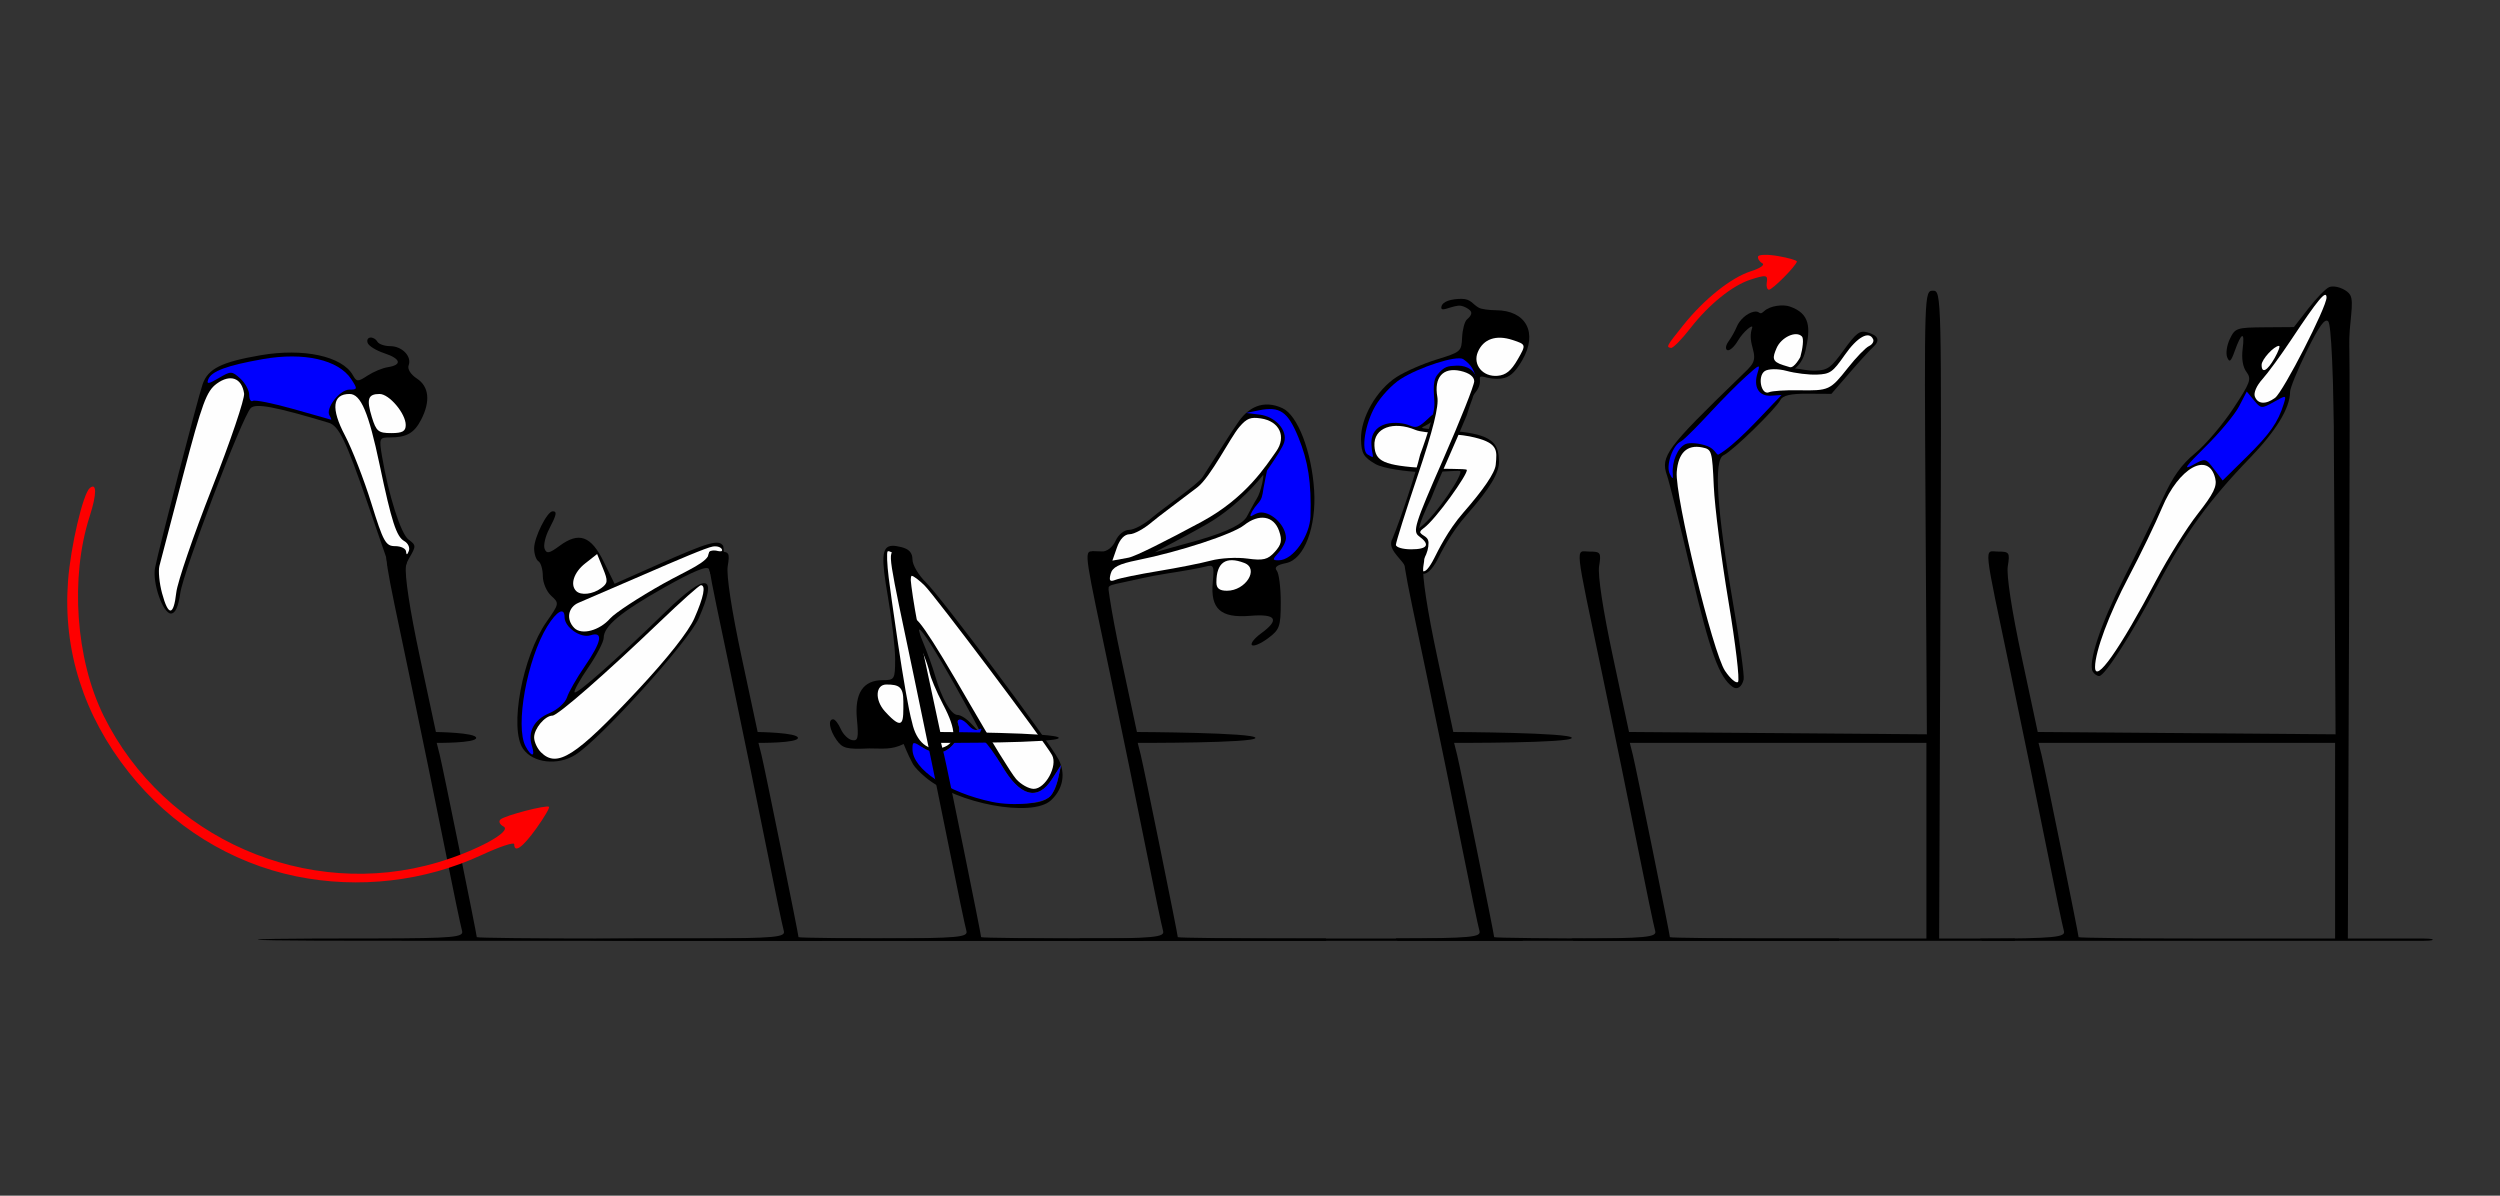 <?xml version="1.0" encoding="UTF-8" standalone="no"?>
<!-- Created with Inkscape (http://www.inkscape.org/) -->

<svg
   xmlns:dc="http://purl.org/dc/elements/1.1/"
   xmlns:cc="http://creativecommons.org/ns#"
   xmlns:rdf="http://www.w3.org/1999/02/22-rdf-syntax-ns#"
   xmlns:svg="http://www.w3.org/2000/svg"
   xmlns="http://www.w3.org/2000/svg"
   xmlns:sodipodi="http://sodipodi.sourceforge.net/DTD/sodipodi-0.dtd"
   xmlns:inkscape="http://www.inkscape.org/namespaces/inkscape"
   version="1.1"
   width="575"
   height="275"
   id="svg2"
   inkscape:version="0.91 r13725"
   sodipodi:docname="ub710303.svg">
  <rect width="100%" height="100%" fill="#333333" stroke="none"/>
  <sodipodi:namedview
     pagecolor="#d5d5d5"
     bordercolor="#666666"
     borderopacity="1"
     objecttolerance="10"
     gridtolerance="10"
     guidetolerance="10"
     inkscape:pageopacity="0"
     inkscape:pageshadow="2"
     inkscape:window-width="1299"
     inkscape:window-height="790"
     id="namedview11"
     showgrid="false"
     inkscape:zoom="1.3936515"
     inkscape:cx="343.7556"
     inkscape:cy="144.22411"
     inkscape:window-x="0"
     inkscape:window-y="0"
     inkscape:window-maximized="0"
     inkscape:current-layer="svg2" />
  <defs
     id="defs6" />
  <g
     id="g4084"
     transform="translate(-128.976,-35.6)">
    <path
       sodipodi:nodetypes="ccsscsssscccccssssscscscccscccc"
       inkscape:connector-curvature="0"
       id="path3881"
       d="m 465.152,104.336 c -2.266,-0.001 -4.426,0.525 -4.658,1.85 -0.227,1.296 1.855,-0.049 3.912,-0.285 0.915,-0.105 2.247,0.603 2.77,1.188 0.6,0.671 -0.289,1.546 -0.811,1.996 -0.521,0.45 -1.017,2.308 -1.102,4.129 -0.15,3.244 -0.266,3.343 -5.854,5.068 -3.135,0.968 -7.277,2.78 -9.205,4.023 -2.32,1.496 -4.399,3.852 -5.883,6.453 -1.484,2.601 -2.372,5.444 -2.312,7.91 0.077,3.215 0.596,4.096 3.355,5.678 1.798,1.027 7.286,1.739 10.416,1.836 3.131,0.097 8.484,-0.417 8.986,-0.251 1.069,0.359 -5.52,10.244 -9.109,12.922 -1.91,1.425 -0.075,1.463 -0.532,4.611 -1.015,6.985 1.756,8.078 4.514,2.764 0.79,-1.523 2.983,-6.026 6.709,-10.254 5.505,-6.246 7.478,-9.715 7.405,-12.27 -0.104,-3.63 -0.967,-5.869 -8.512,-6.773 -3.68,-0.441 -9.069,-0.651 -9.155,-0.936 -0.086,-0.285 0.8,-0.268 2.514,-1.664 2.206,-1.797 2.023,-1.665 4.571,-2.336 1.67,-0.469 3.524,-1.949 4.248,-2.941 0.854,-1.17 1.855,-2.101 1.945,-3.595 0.065,-1.07 -0.504,-1.621 1.716,-0.981 1.504,0.334 2.901,0.324 3.931,0.047 1.576,-0.424 2.776,-1.806 4.111,-4.119 3.617,-6.265 0.874,-11.425 -6.088,-11.455 -1.584,-0.007 -3.333,-0.255 -3.887,-0.553 -1.495,-0.802 -1.825,-2.061 -3.996,-2.062 z"
       style="fill:#000000" />
    <path
       sodipodi:nodetypes="sssccsscsss"
       id="path3927"
       d="m 465.518,153.533 c -3.559,4.073 -5.846,8.833 -6.634,10.389 -2.366,4.673 -3.859,4.224 -2.87,-2.581 0.43,-2.956 -1.387,-3.008 0.407,-4.265 2.719,-1.905 10.298,-12.579 9.913,-13.408 -0.154,-0.33 -5.43,-0.13 -9.509,-0.39 -9.662,-0.614 -11.53,-1.568 -11.731,-5.122 -0.238,-4.215 4.414,-5.779 9.43,-3.676 2.074,0.87 8.802,0.752 12.438,1.485 6.767,1.364 6.329,3.17 6.034,6.509 -0.167,1.887 -2.857,5.773 -7.478,11.06 z"
       style="fill:#fefefe"
       inkscape:connector-curvature="0" />
    <path
       id="path3923"
       d="m 473.429,122.037 c -3.409,0.299 -5.784,-2.567 -4.544,-5.484 1.276,-3.002 4.193,-4.007 7.988,-2.752 3.141,1.039 3.145,1.053 1.14,4.526 -1.481,2.566 -2.69,3.543 -4.584,3.709 z"
       style="fill:#fefefe"
       inkscape:connector-curvature="0" />
    <path
       sodipodi:nodetypes="csssccssccc"
       id="path3891"
       d="m 460.224,130.149 c -1.054,0.18 -1.619,0.626 -3.174,2.092 -2.313,2.181 -2.726,1.596 -4.317,1.044 -1.27,-0.441 -3.887,-0.707 -5.689,0.08 -1.276,0.558 -2.799,1.703 -2.639,4.535 0.163,2.88 1.044,3.353 -0.873,2.247 -1.563,-0.902 -0.599,-7.06 1.739,-11.109 1.282,-2.221 3.845,-4.969 5.809,-6.23 4.322,-2.773 12.868,-5.515 14.412,-4.624 2.058,1.37 2.478,2.776 2.866,3.962 0.99,3.073 -3.91,7.034 -8.134,8.003 z"
       style="fill:#0000fe"
       inkscape:connector-curvature="0" />
    <path
       inkscape:connector-curvature="0"
       id="path3652"
       d="m 463.928,119.705 c -1.898,0.077 -2.794,0.128 -4.393,2.133 -1.312,1.646 -0.584,4.993 -0.646,6.83 -0.031,1.609 -0.689,3.908 -1.986,7.83 -0.443,1.339 -0.883,2.575 -1.297,3.689 -1,4.282 -4.399,14.524 -6.359,19.295 -1.275,2.208 1.592,4.24 2.77,6.087 0.581,1.454 2.446,-1.06 4.536,-1.519 0.682,-1.31 0.996,-2.409 0.984,-3.637 -0.058,-1.839 -2.145,-1.429 -2.145,-3.117 0,-1.124 1.449,-4.518 2.715,-6.99 0.611,-1.589 1.435,-3.533 2.584,-6.139 2.48,-5.624 4.933,-11.297 5.451,-12.607 0.073,-0.185 0.136,-0.333 0.201,-0.488 0.378,-1.287 0.828,-2.595 1.295,-3.805 0.605,-2.048 1.21,-4.077 1.025,-4.621 -0.886,-2.619 -3.186,-3.005 -4.736,-2.941 z"
       style="fill:#000000"
       sodipodi:nodetypes="cscscccccscscccscc" />
    <path
       inkscape:connector-curvature="0"
       id="path3674"
       d="m 450.033,160.905 c 0,-0.571 2.268,-7.771 5.039,-16 3.508,-10.417 4.873,-15.889 4.492,-18.011 -0.806,-4.49 1.295,-6.868 5.291,-5.99 2.012,0.442 3.182,1.31 3.192,2.368 0.008,0.919 -3.22,9.045 -7.173,18.057 -6.525,14.874 -7.034,16.5 -5.515,17.61 2.631,1.924 1.975,3.003 -1.827,3.003 -1.925,0 -3.5,-0.467 -3.5,-1.037 z"
       style="fill:#fefefe" />
    <path
       sodipodi:nodetypes="sscssscssccccccssccscccsssccssssscccccssssssc"
       inkscape:connector-curvature="0"
       id="path3620"
       d="m 334.158,161.136 c -2.47,0.124 -2.492,2.886 -0.977,11.629 0.932,5.375 1.687,11.911 1.678,14.523 -0.015,4.55 -0.136,4.75 -2.861,4.75 -4.522,0 -6.503,3.015 -5.926,9.018 0.411,4.277 0.234,5.026 -1.121,4.771 -0.884,-0.166 -2.051,-1.311 -2.594,-2.545 -0.543,-1.234 -1.33,-2.244 -1.75,-2.244 -1.261,0 -0.865,2.41 0.783,4.764 1.347,1.923 2.321,2.175 7.5,1.936 3.145,-0.002 5.104,0.366 7.926,-1.018 0,0 0.998,2.536 2.084,4.512 0.008,0.019 0.023,0.042 0.033,0.062 0.02,0.036 0.037,0.076 0.057,0.111 l 0.008,0.002 c 0.385,0.66 1.504,1.847 2.83,2.963 7.245,6.096 24.461,9.289 28.82,5.344 2.424,-2.193 3.271,-5.212 2.361,-8.086 l -0.639,2.91 c -1.085,4.945 -2.883,6.016 -9.812,5.85 -7.517,-0.18 -16.783,-4.049 -20.639,-7.904 -0.275,-0.275 -0.547,-0.5 -0.814,-0.703 0.447,-2.317 -1.757,-5.459 0.305,-4.107 1.354,0.887 3.196,1.256 4.385,0.879 2.433,-0.772 4.424,-4.09 3.656,-6.092 -1.679,-4.375 6.489,3.407 10.326,9.84 3.912,6.558 7.991,7.467 11.174,2.488 l 2.047,-3.201 c -0.142,-0.441 -0.323,-0.878 -0.549,-1.309 -2.213,-4.221 -27.033,-37.357 -30.518,-40.742 -1.699,-1.65 -3.088,-4.004 -3.088,-5.23 0,-1.562 -0.77,-2.423 -2.572,-2.875 -0.842,-0.211 -1.543,-0.324 -2.113,-0.295 z m 38.84,50.451 c 0.004,0.014 0.007,0.027 0.012,0.041 l 0.019,-0.09 z m -32.564,-31.197 c 0.548,-0.033 3.638,4.732 8.227,12.898 3.322,5.912 5.918,10.75 5.768,10.75 -0.15,0 -1.089,-0.9 -2.084,-2 -0.995,-1.1 -2.403,-2 -3.129,-2 -1.488,0 -3.657,-3.786 -5.156,-9 -0.554,-1.925 -1.769,-5.3 -2.699,-7.5 -0.9,-2.128 -1.175,-3.134 -0.926,-3.148 z"
       style="fill:#000000" />
    <path
       sodipodi:nodetypes="cscsssscsssssscc"
       inkscape:connector-curvature="0"
       id="path3698"
       d="m 333.14,162.407 c -0.254,0.254 -0.145,2.995 0.242,6.092 0.329,2.63 3.678,27.235 5.381,33.287 0.929,4.416 3.72,6.818 6.98,5.783 3.303,-1.048 3.337,-3.878 0.121,-9.99 -1.662,-3.16 -2.877,-6.339 -3.021,-7.033 -0.269,-1.292 -0.891,-3.251 -1.979,-5.648 -1.088,-2.398 -1.988,-5.207 -2,-6.244 -0.035,-3.023 3.423,1.922 13.156,18.82 4.773,8.285 9.575,16.077 10.674,17.314 1.098,1.238 2.919,2.25 4.047,2.25 2.682,0 5.557,-5.295 4.213,-7.76 -1.61,-2.953 -26.9,-36.604 -29.303,-38.99 -1.246,-1.238 -2.587,-2.25 -2.98,-2.25 -0.324,0 -0.151,2.742 -1.572,-0.019 -1.455,-5.388 -3.754,-5.817 -3.959,-5.611 z"
       style="fill:#fefefe" />
    <path
       id="path3696"
       d="m 339.532,195.287 c -0.252,-0.963 -0.457,-0.175 -0.457,1.75 0,1.925 0.206,2.712 0.457,1.75 0.252,-0.963 0.252,-2.538 0,-3.5 z"
       style="fill:#fefefe"
       inkscape:connector-curvature="0" />
    <path
       sodipodi:nodetypes="ssss"
       inkscape:connector-curvature="0"
       id="path3692"
       d="m 332.498,199.209 c -2.365,-2.613 -2.166,-6.171 0.345,-6.171 2.935,0 3.903,0.54 3.903,3.873 0,4.571 0.247,7.265 -4.248,2.298 z"
       style="fill:#fefefe" />
    <path
       id="path3664"
       d="m 357.187,220.039 c -10.221,-2.127 -18.344,-7.511 -18.344,-12.159 0,-1.774 0.148,-1.791 2.451,-0.282 1.444,0.946 3.294,1.339 4.501,0.955 2.433,-0.772 4.424,-4.092 3.656,-6.093 -0.717,-1.868 0.812,-1.825 2.382,0.067 0.68,0.819 1.704,1.199 2.277,0.845 0.573,-0.354 0.752,-0.175 0.398,0.398 -0.354,0.573 0.006,1.58 0.8,2.239 0.794,0.659 2.603,3.177 4.02,5.595 4.231,7.219 8.324,8.34 11.621,3.184 l 2.078,-3.25 -0.658,3 c -0.362,1.65 -1.191,3.542 -1.842,4.204 -1.648,1.675 -8.38,2.33 -13.34,1.298 z"
       style="fill:#0000fe"
       inkscape:connector-curvature="0" />
    <path
       inkscape:connector-curvature="0"
       id="path3626"
       d="m 256.075,153.202 c -1.258,0.011 -4.25,6.006 -4.25,8.516 0,1.298 0.45,2.639 1,2.979 0.55,0.34 1,1.872 1,3.404 0,1.532 0.864,3.567 1.92,4.523 1.885,1.706 1.867,1.815 -1.006,5.904 -5.613,7.991 -8.706,24.664 -5.439,29.328 2.266,3.236 7.904,3.887 11.959,1.381 5.678,-3.509 26.046,-26.026 28.42,-31.418 4.527,-10.283 1.895,-10.774 -7.707,-1.434 -11.344,11.034 -20.313,18.976 -20.838,18.451 -0.255,-0.255 1.146,-2.803 3.113,-5.664 1.968,-2.861 3.578,-5.949 3.578,-6.861 0,-2.691 3.901,-5.93 13.988,-11.615 6.625,-3.734 9.902,-5.086 10.234,-4.174 0.32,0.977 0.32,1.05 0.328,1.122 l 3.22,-1.065 c -0.083,-3.153 -0.176,-5.233 -0.283,-5.406 -0.978,-1.583 -3.312,-0.92 -14.986,4.258 l -10,4.436 -2.5,-5.084 c -2.922,-5.945 -5.687,-6.935 -10.152,-3.633 -2.367,1.75 -2.978,1.871 -3.436,0.678 -0.306,-0.798 0.151,-2.82 1.016,-4.492 1.763,-3.409 1.909,-4.142 0.822,-4.133 z"
       style="fill:#000000"
       sodipodi:nodetypes="cssssssssssssscccscccssscc" />
    <path
       id="path3694"
       d="m 253.396,208.624 c -0.864,-0.864 -1.571,-2.407 -1.571,-3.429 0,-2.024 2.505,-5 4.208,-5 1.214,0 12.209,-9.611 24.882,-21.75 4.737,-4.537 8.905,-8.25 9.261,-8.25 1.197,0 0.663,2.712 -1.502,7.623 -1.36,3.085 -6.189,9.197 -13.141,16.633 -14.162,15.148 -18.43,17.88 -22.137,14.173 z"
       style="fill:#fefefe"
       inkscape:connector-curvature="0" />
    <path
       id="path3690"
       d="m 261.071,180.042 c -1.954,-1.954 -1.464,-4.799 1.003,-5.821 1.238,-0.512 8.1,-3.473 15.25,-6.58 7.15,-3.107 14.236,-6.145 15.611,-6.344 2.276,-0.33 2.791,1.56 1.242,1.063 -0.959,-0.308 -2.131,-0.117 -2.131,0.361 0,2.128 -4.834,3.943 -10.472,7.097 -5.638,3.155 -11.15,6.761 -12.25,8.015 -2.458,2.801 -6.563,3.9 -8.253,2.209 z"
       style="fill:#fefefe"
       inkscape:connector-curvature="0"
       sodipodi:nodetypes="sssssssss" />
    <path
       id="path3684"
       d="m 261.492,171.529 c -1.457,-1.457 -0.527,-4.298 2.077,-6.346 l 2.744,-2.158 1.341,3.287 c 1.196,2.931 1.149,3.428 -0.435,4.586 -1.918,1.402 -4.655,1.704 -5.727,0.632 z"
       style="fill:#fefefe"
       inkscape:connector-curvature="0" />
    <path
       id="path3662"
       d="m 249.86,207.262 c -2.458,-4.592 0.34,-20.083 4.985,-27.599 2.199,-3.558 3.98,-4.507 3.98,-2.122 0,2.313 3.665,4.896 5.928,4.178 3.071,-0.975 2.636,1.433 -1.289,7.138 -1.848,2.687 -3.681,5.895 -4.073,7.129 -0.392,1.234 -2.211,2.87 -4.043,3.635 -3.553,1.485 -5.057,4.317 -4.024,7.574 0.81,2.552 -0.112,2.593 -1.465,0.066 z"
       style="fill:#0000fe"
       inkscape:connector-curvature="0" />
    <path
       sodipodi:nodetypes="cssssscccccsssssssscssscccsssssc"
       inkscape:connector-curvature="0"
       id="path3632"
       d="m 417.93,129.1 c -1.428,0.567 -2.741,1.647 -3.908,3.233 -1.424,1.935 -5.556,8.541 -8.441,12.982 -1.092,1.681 -9.314,7.337 -11.622,9.325 -1.807,1.556 -4.179,2.83 -5.271,2.83 -1.149,0 -2.466,1.055 -3.125,2.5 -0.686,1.506 -1.97,2.5 -3.229,2.5 l -2.161,-0.05 0.101,7.462 c 0,0 3.764,2.061 3.634,1.078 -0.079,-0.793 1.226,-0.948 3.087,-1.352 1.834,-0.378 6.4,-1.492 10.25,-2.076 3.85,-0.584 7.914,-1.313 9.031,-1.621 1.845,-0.509 1.996,-0.182 1.641,3.549 -0.59,6.184 1.791,8.342 8.576,7.779 6.056,-0.502 6.898,0.864 2.504,4.064 -1.511,1.101 -2.446,2.304 -2.078,2.672 0.368,0.368 2.01,-0.322 3.648,-1.533 2.74,-2.026 2.977,-2.693 2.982,-8.338 0.003,-3.375 -0.409,-6.641 -0.916,-7.258 -0.633,-0.771 0.031,-1.312 2.125,-1.73 4.289,-0.858 7.004,-8.473 6.474,-16.722 -0.575,-8.951 -3.795,-17.305 -7.292,-18.916 -2.148,-0.99 -4.174,-1.109 -6.011,-0.379 z m 1.501,15.816 c 0.411,-0.555 -0.36,3.809 -1.445,5.457 -0.599,0.91 -1.658,2.995 -2.241,4.052 -0.817,1.482 -3.834,3.315 -11.213,5.436 -3.142,0.903 -8.8,2.413 -9.783,2.736 -0.983,0.323 5.638,-2.888 11.922,-6.515 7.252,-4.186 12.39,-10.666 12.76,-11.166 z"
       style="fill:#000000" />
    <path
       id="path3682"
       d="m 408.745,169.552 c 0,-4.59 2.172,-6.104 6.418,-4.475 3.491,1.34 0.337,6.393 -3.99,6.393 -1.727,0 -2.429,-0.554 -2.429,-1.918 z"
       style="fill:#fefefe"
       inkscape:connector-curvature="0" />
    <path
       id="path3680"
       d="m 384.421,167.598 c 0.403,-1.542 1.887,-2.302 6.177,-3.163 9.691,-1.946 21.844,-5.939 24.548,-8.067 3.426,-2.695 6.798,-2.138 8.01,1.321 0.762,2.174 0.566,3.147 -0.977,4.852 -1.614,1.783 -2.649,2.034 -6.324,1.53 -2.417,-0.331 -6.171,-0.124 -8.342,0.461 -2.171,0.585 -7.62,1.668 -12.108,2.408 -4.488,0.74 -8.915,1.647 -9.837,2.016 -1.317,0.527 -1.563,0.235 -1.146,-1.359 z"
       style="fill:#fefefe"
       inkscape:connector-curvature="0" />
    <path
       sodipodi:nodetypes="ssssssssscs"
       inkscape:connector-curvature="0"
       id="path3676"
       d="m 385.881,161.508 c 0.67,-1.921 1.745,-3.038 2.926,-3.038 1.027,0 3.346,-1.273 5.152,-2.829 1.215,-1.046 6.568,-5.018 10.389,-7.942 3.08,-2.357 7.613,-11.51 9.693,-13.916 1.706,-1.973 2.531,-2.3 4.927,-1.948 4.295,0.631 5.952,4.213 3.52,7.608 -2.263,3.157 -6.818,10.588 -17.121,16.15 -8.059,4.351 -15.269,7.985 -16.834,8.272 l -3.711,0.68 z"
       style="fill:#fefefe" />
    <path
       sodipodi:nodetypes="csssscssscsssscc"
       inkscape:connector-curvature="0"
       id="path3660"
       d="m 423.09,162.641 c 0.91,-1.006 1.655,-2.481 1.655,-3.277 0,-2.74 -3.056,-5.894 -5.712,-5.894 -1.165,0 -2.247,1.021 -2.42,0.821 -0.204,-0.236 0.678,-1.766 1.632,-2.821 0.995,-1.1 1.074,-1.816 1.333,-3.552 0.073,-0.492 0.809,-4.088 0.809,-4.088 2.365,-3.421 3.646,-5.471 3.957,-6.514 0.817,-2.747 -2.014,-5.919 -5.674,-6.358 l -3.137,-0.376 3.002,-0.61 c 4.8,-0.975 6.631,0.277 9.064,6.201 2.262,5.506 3.026,10.497 2.788,18.201 -0.134,4.341 -3.918,10.095 -7.343,10.095 -1.46,0 -1.456,-0.168 0.047,-1.829 z"
       style="fill:#0000fe" />
    <path
       inkscape:connector-curvature="0"
       id="path3648"
       d="m 214.149,113.241 c -0.514,0.057 -0.856,0.481 -0.613,1.223 0.225,0.688 1.948,1.759 3.832,2.381 3.813,1.26 4.165,2.689 0.789,3.211 -1.219,0.188 -3.31,1.06 -4.646,1.936 -2.237,1.466 -2.505,1.457 -3.373,-0.094 -2.445,-4.368 -11.346,-6.295 -21.219,-4.594 -8.99,1.549 -12.088,3.088 -13.324,6.613 -1.067,3.041 -10.183,38.227 -10.959,42.297 -0.651,3.418 1.811,10.5 3.65,10.5 1.005,0 1.7,-1.516 2.156,-4.703 0.728,-5.092 14.213,-40.503 16.201,-42.545 1.143,-1.173 5.558,-0.344 17.912,3.361 2.359,0.708 3.986,4.077 8.992,18.613 l 4.227,12.273 0.384,2.062 4.188,-0.179 c 0.196,-0.598 0.425,-1.089 0.697,-1.553 1.677,-2.854 1.673,-3.037 -0.096,-4.336 -1.776,-1.305 -4.615,-10.228 -6.121,-19.244 -0.678,-4.058 -0.596,-4.25 1.797,-4.25 3.861,0 5.614,-0.991 7.207,-4.072 2.191,-4.237 1.841,-7.634 -0.977,-9.48 -1.428,-0.936 -2.211,-2.194 -1.889,-3.035 0.781,-2.036 -1.498,-4.412 -4.234,-4.412 -1.275,0 -2.598,-0.45 -2.938,-1 -0.445,-0.72 -1.131,-1.03 -1.645,-0.973 z"
       style="fill:#000000"
       sodipodi:nodetypes="csssscsssssssccccssssssssscc" />
    <path
       id="path3688"
       d="m 166.248,172.043 c -0.618,-2.293 -0.892,-5.106 -0.611,-6.25 0.281,-1.144 2.757,-10.609 5.501,-21.032 4.353,-16.535 5.333,-19.202 7.691,-20.92 3.125,-2.277 5.756,-1.331 6.289,2.26 0.178,1.201 -3.148,11.018 -7.392,21.815 -4.244,10.797 -7.936,21.58 -8.204,23.963 -0.616,5.466 -1.83,5.527 -3.274,0.164 z"
       style="fill:#fefefe"
       inkscape:connector-curvature="0" />
    <path
       id="path3678"
       d="m 222.372,162.463 c -0.043,-0.688 -1.169,-1.25 -2.501,-1.25 -2.193,0 -2.714,-0.937 -5.494,-9.887 -1.689,-5.438 -4.42,-12.45 -6.068,-15.583 -3.259,-6.195 -2.884,-9.529 1.071,-9.529 2.582,0 4.375,4.225 6.913,16.294 2.757,13.109 3.863,16.53 5.669,17.541 0.874,0.489 1.342,1.514 1.04,2.278 -0.381,0.96 -0.575,1.003 -0.629,0.138 z"
       style="fill:#fefefe"
       inkscape:connector-curvature="0" />
    <path
       id="path3668"
       d="m 214.504,131.548 c -1.279,-4.168 -0.891,-5.335 1.776,-5.335 2.223,0 6.014,4.497 6.014,7.135 0,1.447 -0.747,1.865 -3.332,1.865 -2.966,0 -3.456,-0.403 -4.457,-3.665 z"
       style="fill:#fefefe"
       inkscape:connector-curvature="0" />
    <path
       id="path3658"
       d="m 196.392,129.66 c -4.62,-1.308 -8.783,-2.143 -9.25,-1.854 -0.467,0.289 -0.849,-0.332 -0.849,-1.379 0,-1.047 -0.918,-2.735 -2.041,-3.751 -1.95,-1.765 -2.171,-1.77 -4.987,-0.106 -2.35,1.388 -2.834,1.445 -2.388,0.283 0.721,-1.879 4.288,-3.2 12.583,-4.662 9.42,-1.659 17.378,0.152 20.307,4.622 1.478,2.256 1.453,2.399 -0.428,2.399 -2.239,0 -5.572,4.34 -4.573,5.956 0.355,0.574 0.506,1.005 0.336,0.957 -0.17,-0.048 -4.089,-1.158 -8.71,-2.466 z"
       style="fill:#0000fe"
       inkscape:connector-curvature="0" />
    <path
       style="fill:#000000"
       d="m 573.552,102.461 c 1.985,1.7e-4 1.997,0.571 1.713,74.5 l -0.285,74.5 17.381,0 0.037,0.52 c -13.577,0.002 -25.477,0.008 -39.846,0.008 -22.769,-8.5e-4 -41.628,-0.007 -61.695,-0.014 l -0.439,-0.504 c 17.42,-0.043 19.677,-0.324 19.252,-1.76 -0.285,-0.963 -2.092,-9.625 -4.016,-19.25 -1.923,-9.625 -5.571,-27.4 -8.105,-39.5 -6.563,-31.33 -6.265,-28.5 -2.996,-28.5 2.577,0 2.725,0.226 2.215,3.371 -0.333,2.054 0.905,10.157 3.17,20.75 l 3.717,17.379 34.25,0.264 34.25,0.264 -0.301,-51.014 c -0.297,-50.448 -0.279,-51.014 1.699,-51.014 z m -1.5,104 -34.109,0 -34.107,0 0.693,2.75 c 0.674,2.677 8.523,41.29 8.523,41.93 0,0.176 13.275,0.32 29.5,0.32 l 29.5,0 0,-22.5 z"
       id="path3397"
       inkscape:connector-curvature="0"
       sodipodi:nodetypes="scccccccsssssccccssccccssccc" />
    <path
       style="fill:#000000"
       d="m 528.44,110.727 c -0.386,0.963 -1.245,2.495 -1.907,3.406 -0.662,0.911 -0.776,1.814 -0.255,2.006 0.521,0.192 1.616,-0.797 2.432,-2.198 1.193,-2.048 3.646,-4.071 3.251,-2.892 -0.45,1.344 -0.437,2.592 0.109,4.539 0.943,3.36 0.089,3.822 -3.046,6.856 -16.68,16.139 -18.19,18.11 -16.648,22.468 0.511,1.444 3.036,11.549 5.609,22.456 4.303,18.24 6.387,23.996 9.495,26.217 1.051,0.751 2.146,0.009 2.536,-1.72 0.191,-0.845 -0.902,-8.709 -2.43,-17.476 -3.739,-21.45 -4.492,-33.018 -2.216,-34.068 2.151,-0.992 12.094,-10.742 13.1,-12.733 0.525,-1.039 2.343,-1.458 6.236,-1.435 l 5.496,0.033 4.118,-4.767 c 2.265,-2.622 4.731,-5.319 5.48,-5.993 1.694,-1.524 1.204,-2.716 -1.401,-3.41 -1.696,-0.452 -2.51,0.171 -5.344,4.087 -2.974,4.109 -3.695,4.633 -6.518,4.745 -1.746,0.069 -3.541,-0.432 -4.736,-0.504 0.915,-0.693 1.965,-1.989 2.459,-4.201 1.157,-5.186 1.095,-8.419 -3.653,-10.054 -1.467,-0.505 -4.453,-0.245 -5.891,1.087 -1.237,1.146 -0.804,-0.202 -2.396,0.13 -1.591,0.332 -3.284,1.937 -3.881,3.424 z"
       id="path3379"
       inkscape:connector-curvature="0"
       sodipodi:nodetypes="ccscsssssscsssccssssscscscc" />
    <path
       style="fill:#fefefe"
       d="m 525.735,189.905 c -2.817,-4.2 -11.537,-40.115 -11.109,-45.749 0.334,-4.395 2.364,-6.354 5.851,-5.651 2.214,0.447 2.302,0.741 2.675,8.994 0.212,4.693 1.727,16.561 3.367,26.373 1.639,9.813 2.629,18.172 2.198,18.576 -0.43,0.404 -1.772,-0.741 -2.982,-2.545 z"
       id="path3526"
       inkscape:connector-curvature="0"
       sodipodi:nodetypes="sssssss" />
    <path
       style="fill:#fefefe"
       d="m 542.633,125.358 c -3.052,-0.051 -6.091,0.151 -6.753,0.449 -1.81,0.813 -2.758,-3.609 -1.038,-4.839 0.804,-0.575 3.08,-0.602 5.057,-0.06 1.977,0.541 5.107,0.925 6.955,0.852 3.051,-0.121 3.64,-0.534 6.403,-4.501 2.899,-4.161 5.602,-5.663 6.539,-3.633 0.238,0.515 -0.195,1.226 -0.96,1.579 -0.766,0.353 -2.937,2.594 -4.825,4.979 -4.112,5.195 -4.329,5.293 -11.378,5.176 z"
       id="path3506"
       inkscape:connector-curvature="0" />
    <path
       style="fill:#fefefe"
       d="m 539.141,119.59 c -2.697,-0.828 -2.487,-1.734 -1.555,-3.92 1.062,-2.492 4.497,-4.109 5.846,-2.67 0.452,0.482 0.164,2.809 -0.381,4.716 0,0 -1.377,2.598 -2.413,2.334 z"
       id="path3500"
       inkscape:connector-curvature="0"
       sodipodi:nodetypes="sssscs" />
    <path
       style="fill:#fe0000"
       d="m 533.317,94.63 c -0.086,0.497 0.367,1.186 1.005,1.531 0.638,0.345 -0.529,1.16 -2.594,1.81 -4.543,1.43 -10.77,6.385 -15.578,12.395 -3.951,4.94 -4.014,5.056 -2.842,5.258 0.456,0.079 2.47,-1.972 4.475,-4.557 4.202,-5.416 9.64,-9.808 13.813,-11.154 3.645,-1.176 4.044,-1.098 3.73,0.728 -0.14,0.813 0.079,1.53 0.487,1.593 0.721,0.112 6.267,-5.463 6.441,-6.475 0.048,-0.279 -1.909,-0.85 -4.348,-1.27 -2.439,-0.42 -4.505,-0.357 -4.59,0.14 z"
       id="path3452"
       inkscape:connector-curvature="0" />
    <path
       style="fill:#0000fe"
       d="m 513.038,144.632 c -0.975,-1.886 0.623,-6.62 2.532,-7.5 0.759,-0.35 4.495,-4.221 7.012,-6.944 2.517,-2.723 6.096,-6.322 7.953,-7.996 3.206,-2.891 3.34,-2.931 2.668,-0.782 -1.002,3.2 0.31,5.384 3.124,5.2 l 2.405,-0.157 -1.859,1.938 c -3.376,3.518 -8.872,9.629 -12.652,11.753 -0.459,0.212 -0.756,-1.284 -2.581,-1.957 -1.825,-0.673 -4.09,-0.867 -5.034,-0.431 -1.763,0.813 -3.118,4.018 -2.892,6.84 0.101,1.261 -0.04,1.269 -0.677,0.037 z"
       id="path3470"
       inkscape:connector-curvature="0"
       sodipodi:nodetypes="cssssscscsssc" />
    <path
       style="fill:#000000"
       d="m 453.057,162.4 c -2.157,-0.113 -1.668,1.147 4.074,28.561 2.535,12.1 6.182,29.875 8.105,39.5 1.923,9.625 3.731,18.288 4.016,19.25 0.425,1.436 -1.832,1.686 -19.252,1.729 l 0.439,0.535 c 20.068,0.007 38.927,0.013 61.695,0.014 14.369,0 26.268,-0.006 39.846,-0.008 l -0.037,-0.52 -17.381,0 c -10.685,0.007 -21.665,0 -32.428,0 -16.225,0 -29.5,-0.144 -29.5,-0.32 0,-0.639 -7.849,-39.252 -8.523,-41.93 l -0.693,-2.75 c 0,0 27.074,0.084 27.078,-1.146 0.005,-1.23 -27.26,-1.354 -27.26,-1.354 l -3.717,-17.379 c -2.265,-10.593 -3.503,-18.696 -3.17,-20.75 0.51,-3.145 0.363,-3.371 -2.215,-3.371 -0.409,0 -0.77,-0.044 -1.078,-0.06 z"
       id="path3550"
       inkscape:connector-curvature="0"
       sodipodi:nodetypes="cssscccccccscczccsssc" />
    <path
       sodipodi:nodetypes="cssscccccccscczccsssc"
       inkscape:connector-curvature="0"
       id="path3555"
       d="m 380.29,162.4 c -2.157,-0.113 -1.668,1.147 4.074,28.561 2.535,12.1 6.182,29.875 8.105,39.5 1.923,9.625 3.731,18.288 4.016,19.25 0.425,1.436 -1.832,1.732 -19.252,1.775 l 0.439,0.488 c 20.068,0.007 38.927,0.013 61.695,0.014 14.369,0 26.268,-0.006 39.846,-0.008 l -0.037,-0.52 -17.381,0 c -10.685,0.007 -21.665,0 -32.428,0 -16.225,0 -29.5,-0.144 -29.5,-0.32 0,-0.639 -7.849,-39.252 -8.523,-41.93 l -0.693,-2.75 c 0,0 27.074,0.084 27.078,-1.146 0.005,-1.23 -27.26,-1.354 -27.26,-1.354 l -3.717,-17.379 c -2.265,-10.593 -3.503,-18.696 -3.17,-20.75 0.51,-3.145 0.363,-3.371 -2.215,-3.371 -0.409,0 -0.77,-0.044 -1.078,-0.06 z"
       style="fill:#000000" />
    <path
       style="fill:#000000"
       d="m 335.057,162.4 c -2.157,-0.113 -1.668,1.147 4.074,28.561 2.535,12.1 6.182,29.875 8.105,39.5 1.923,9.625 3.731,18.288 4.016,19.25 0.425,1.436 -1.832,1.686 -19.252,1.729 -1.656,0 -27.78,-0.023 -27.78,0.268 0,0.291 26.5,0.268 28.22,0.268 20.068,0.007 38.927,0.013 61.695,0.014 14.369,0 26.268,-0.006 39.846,-0.008 l -0.037,-0.52 -17.381,0 c -10.685,0.007 -21.665,0 -32.428,0 -16.225,0 -29.5,-0.144 -29.5,-0.32 0,-0.639 -7.849,-39.252 -8.523,-41.93 l -0.693,-2.75 c 0,0 27.074,0.084 27.078,-1.146 0.005,-1.23 -27.26,-1.354 -27.26,-1.354 l -3.717,-17.379 c -2.265,-10.593 -3.503,-18.696 -3.17,-20.75 0.51,-3.145 0.363,-3.371 -2.215,-3.371 -0.409,0 -0.77,-0.044 -1.078,-0.06 z"
       id="path3557"
       inkscape:connector-curvature="0"
       sodipodi:nodetypes="csssczccccccscczccsssc" />
    <path
       style="fill:#000000"
       d="m 665.393,101.495 c -0.25,0.014 -0.483,0.059 -0.689,0.139 -0.771,0.297 -2.915,2.485 -4.764,4.865 l -3.361,4.328 -6.74,0.051 c -6.445,0.05 -6.796,0.168 -8,2.688 -0.693,1.449 -0.966,3.348 -0.607,4.219 0.52,1.263 0.866,0.98 1.713,-1.396 1.575,-4.417 2.368,-4.681 1.848,-0.613 -0.294,2.294 0.022,4.239 0.873,5.379 1.204,1.614 0.91,2.425 -3.068,8.451 -2.42,3.666 -6.343,8.262 -8.717,10.213 -3.207,2.636 -5.165,5.403 -7.621,10.768 -1.818,3.971 -5.776,12.072 -8.795,18.002 -5.356,10.522 -8.345,19.543 -7.129,21.518 0.333,0.54 0.985,0.982 1.449,0.982 1.296,0 7.494,-9.656 13.537,-21.094 6.125,-11.592 11.833,-19.44 21.139,-29.062 6.006,-6.21 9.23,-11.509 9.23,-15.17 0,-0.9 1.739,-5.159 3.865,-9.465 2.838,-5.748 4.142,-7.55 4.906,-6.785 0.706,0.707 1.191,11.62 1.508,33.967 0.357,25.168 0.744,33.015 1.637,33.312 0.919,0.307 1.17,-6.469 1.182,-31.797 0.006,-12.567 0.191,-23.529 0.447,-29.223 0,-6.143 1.288,-10.587 0.277,-12.338 -0.61,-1.054 -2.645,-2.023 -4.119,-1.938 z"
       id="path3738"
       inkscape:connector-curvature="0"
       sodipodi:nodetypes="cccccccsscsssscsssssssssccc" />
    <path
       inkscape:connector-curvature="0"
       style="fill:#fefefe"
       d="m 610.84,188.977 c 0.034,-3.589 3.23,-12.158 7.688,-20.618 2.788,-5.289 6.257,-12.471 7.709,-15.959 3.84,-9.223 10.677,-13.048 12.23,-6.843 0.474,1.894 -0.324,3.533 -4.016,8.243 -2.534,3.234 -6.829,10.098 -9.546,15.254 -8.408,15.961 -14.105,24.031 -14.066,19.922 z"
       id="path3804" />
    <path
       inkscape:connector-curvature="0"
       style="fill:#fefefe"
       d="m 647.595,126.812 c -0.326,-0.853 0.39,-2.514 1.717,-3.984 1.252,-1.387 4.239,-5.475 6.638,-9.085 6.204,-9.333 8.104,-11.606 8.129,-9.721 0.03,2.216 -9.957,21.694 -11.833,23.08 -2.151,1.588 -3.977,1.474 -4.652,-0.29 z"
       id="path3782" />
    <path
       inkscape:connector-curvature="0"
       style="fill:#fefefe"
       d="m 649.147,119.513 c 0,-1.242 2.863,-4.364 4.002,-4.364 0.321,0 -0.133,1.263 -1.008,2.807 -1.686,2.972 -2.994,3.652 -2.994,1.557 z"
       id="path3776" />
    <path
       inkscape:connector-curvature="0"
       style="fill:#0000fe"
       d="m 638.212,143.522 c -1.973,-2.59 -1.976,-2.591 -4.974,-0.933 -2.258,1.249 -1.524,0.206 2.97,-4.219 3.283,-3.233 6.769,-7.417 7.746,-9.298 l 1.776,-3.42 1.658,2.014 c 1.612,1.958 1.739,1.968 4.572,0.382 2.902,-1.625 2.911,-1.623 2.268,0.469 -1.294,4.208 -3.18,6.895 -8.557,12.192 l -5.486,5.404 -1.974,-2.592 z"
       id="path3754" />
    <path
       inkscape:connector-curvature="0"
       id="path3857"
       d="m 667.552,102.461 c 1.985,1.7e-4 1.997,0.571 1.713,74.5 l -0.285,74.5 17.381,0 c 0.398,0 2.148,0.022 2.148,0.262 0,0.24 -1.663,0.257 -2.11,0.257 -13.577,0.002 -25.477,0.008 -39.846,0.008 -22.769,-8.5e-4 -41.628,-0.007 -61.695,-0.014 l -0.439,-0.48 c 17.42,-0.043 19.677,-0.347 19.252,-1.783 -0.285,-0.963 -2.092,-9.625 -4.016,-19.25 -1.923,-9.625 -5.571,-27.4 -8.105,-39.5 -6.563,-31.33 -6.265,-28.5 -2.996,-28.5 2.577,0 2.725,0.226 2.215,3.371 -0.333,2.054 0.905,10.157 3.17,20.75 l 3.717,17.379 34.25,0.264 34.25,0.264 -0.301,-51.014 c -0.297,-50.448 -0.279,-51.014 1.699,-51.014 z m -1.5,104 -34.109,0 -34.107,0 0.693,2.75 c 0.674,2.677 8.523,41.29 8.523,41.93 0,0.176 13.275,0.32 29.5,0.32 l 29.5,0 0,-22.5 z"
       style="fill:#000000"
       sodipodi:nodetypes="sccczccccsssssccccssccccssccc" />
    <path
       sodipodi:nodetypes="csssczccccccscczccsssc"
       inkscape:connector-curvature="0"
       id="path4026"
       d="m 293.057,162.4 c -2.157,-0.113 -1.668,1.147 4.074,28.561 2.535,12.1 6.182,29.875 8.105,39.5 1.923,9.625 3.731,18.288 4.016,19.25 0.425,1.436 -1.832,1.686 -19.252,1.729 -1.656,0 -27.78,-0.023 -27.78,0.268 0,0.291 26.5,0.268 28.22,0.268 20.068,0.007 38.927,0.013 61.695,0.014 14.369,0 26.268,-0.006 39.846,-0.008 l -0.037,-0.52 -17.381,0 c -10.685,0.007 -21.665,0 -32.428,0 -16.225,0 -29.5,-0.144 -29.5,-0.32 0,-0.639 -7.849,-39.252 -8.523,-41.93 l -0.693,-2.75 c 0,0 9.074,0.084 9.078,-1.146 0.005,-1.23 -9.26,-1.354 -9.26,-1.354 l -3.717,-17.379 c -2.265,-10.593 -3.503,-18.696 -3.17,-20.75 0.51,-3.145 0.363,-3.371 -2.215,-3.371 -0.409,0 -0.77,-0.044 -1.078,-0.06 z"
       style="fill:#000000" />
    <path
       style="fill:#000000"
       d="m 219.057,162.4 c -2.157,-0.113 -1.668,1.147 4.074,28.561 2.535,12.1 6.182,29.875 8.105,39.5 1.923,9.625 3.731,18.288 4.016,19.25 0.425,1.436 -1.832,1.686 -19.252,1.729 -1.656,0 -27.78,-0.023 -27.78,0.268 0,0.291 26.5,0.268 28.22,0.268 20.068,0.007 38.927,0.013 61.695,0.014 14.369,0 26.268,-0.006 39.846,-0.008 l -0.037,-0.52 -17.381,0 c -10.685,0.007 -21.665,0 -32.428,0 -16.225,0 -29.5,-0.144 -29.5,-0.32 0,-0.639 -7.849,-39.252 -8.523,-41.93 l -0.693,-2.75 c 0,0 9.074,0.084 9.078,-1.146 0.005,-1.23 -9.26,-1.354 -9.26,-1.354 l -3.717,-17.379 c -2.265,-10.593 -3.503,-18.696 -3.17,-20.75 0.51,-3.145 0.363,-3.371 -2.215,-3.371 -0.409,0 -0.77,-0.044 -1.078,-0.06 z"
       id="path4028"
       inkscape:connector-curvature="0"
       sodipodi:nodetypes="csssczccccccscczccsssc" />
    <path
       id="path2993"
       d="m 197.084,237.153 c -15.015,-3.07 -28.721,-11.583 -38.471,-23.894 -10.424,-13.163 -15.178,-28.122 -13.991,-44.019 0.589,-7.888 3.431,-20.056 4.993,-21.375 1.649,-1.393 1.641,1.362 -0.02,6.517 -4.533,14.07 -3.214,32.827 3.224,45.857 13.934,28.203 46.815,42.621 76.858,33.703 8.951,-2.657 17.196,-7.161 15.107,-8.251 -0.888,-0.464 -1.195,-1.197 -0.683,-1.63 1.099,-0.928 10.562,-3.388 11.144,-2.897 0.22,0.186 -1.087,2.416 -2.904,4.957 -3.14,4.391 -5.097,5.788 -5.097,3.638 0,-0.54 -3.33,0.565 -7.4,2.454 -13.21,6.132 -28.368,7.883 -42.76,4.941 z"
       style="fill:#fe0000"
       inkscape:connector-curvature="0" />
  </g>
</svg>
